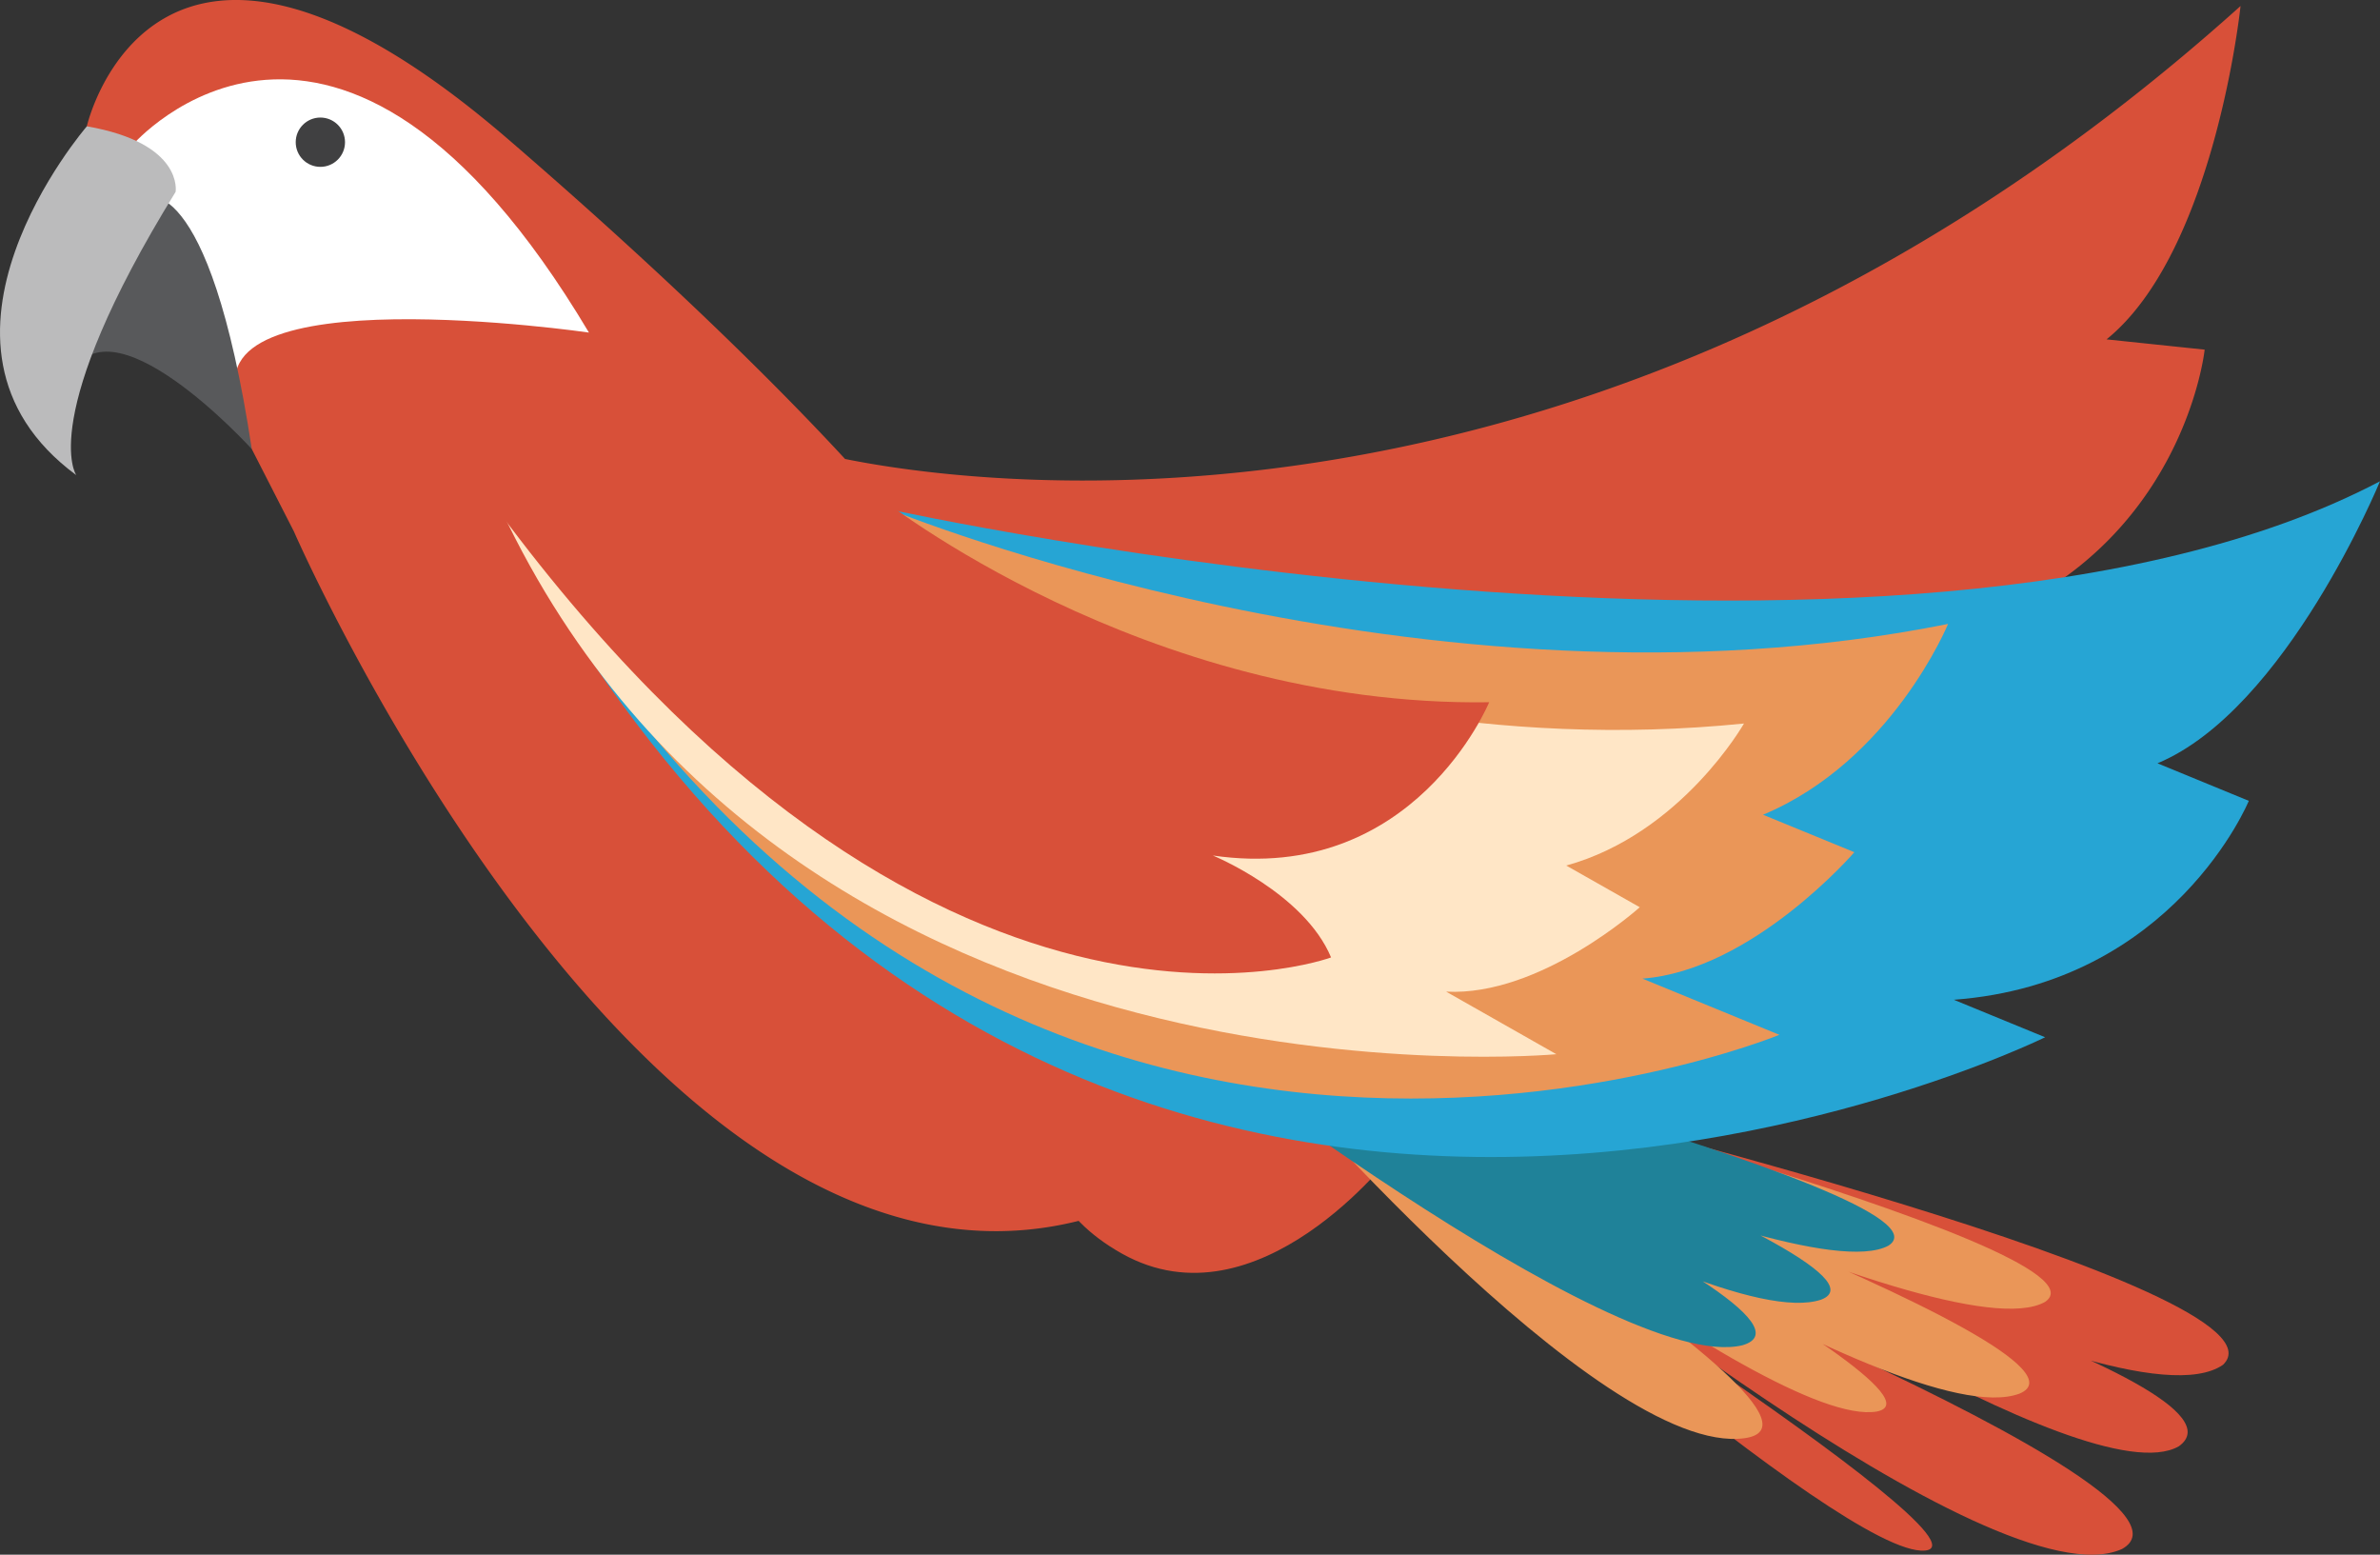 <svg xmlns="http://www.w3.org/2000/svg" width="124.265" height="81.154"><rect width="100%" height="100%" fill="#333333" stroke="none"/><path d="M55.46 54.35s-3.986 7.103 3.119 11.088c7.104 3.984 14.108-5.167 14.108-5.167zm30.857 8.771s22.64 15.128 27.445 12.374c4.642-3.31-27.445-12.374-27.445-12.374zM79.696 57.447s30.804 17.618 36.369 13.797c4.11-3.899-36.37-13.797-36.37-13.797zm-1.057 5.585s25.494 20.838 32.157 17.824c5.543-3.078-32.157-17.824-32.157-17.824zM73.474 60.898s22.767 20.41 27.029 20.04c4.139-.359-27.03-20.04-27.03-20.04z" fill="#d85039"/><path d="M72.128 56.771s27.102 18.277 33.31 15.977c5.384-2.214-33.31-15.977-33.31-15.977zM70.158 54.784s31.42 16.104 36.62 13.174c4.14-2.815-36.62-13.174-36.62-13.174zm-1.627.438s23.743 19.435 29.465 18.458c4.978-.992-29.465-18.458-29.465-18.458zM65.782 55.298s17.77 20.827 25.312 19.774c6.722-.949-25.312-19.774-25.312-19.774z" fill="#ea9658"/><path d="M61.613 52.274s27.364 17.621 33.474 15.566c5.22-2-33.474-15.566-33.474-15.566zM61.758 52.183s31.802 15.537 36.838 12.841c4.244-2.69-36.838-12.84-36.838-12.84zm-1.492.951s24.006 18.693 30.71 17.088c6.152-1.785-30.71-17.088-30.71-17.088z" fill="#1f8299"/><path d="M115.11 18.251l-5.122-.536c5.66-4.589 6.996-17.402 6.996-17.402-37.214 33.458-74.246 23.331-74.246 23.331l-21.748 2.908a105.47 105.47 0 0 0 3.402 2.503l-1.106.326c42.109 43.252 85.093 3.708 85.093 3.708l-5.123-.537c10.787-4.054 11.854-14.3 11.854-14.3zM15.346 27.743s26.48 60.701 55.557 25.594l-45.155-32.464zM46.454 26.592s-5.846-7.19-19.918-19.32c-18.514-15.957-22.003-.679-22.003-.679l10.813 21.15z" fill="#d85039"/><path d="M30.749 17.36s-21.021-3.064-18.213 3.66l-5.62-13.448s10.641-12.342 23.834 9.788z" fill="#fff"/><circle cx="16.727" cy="7.423" r="1.287" fill="#404041"/><path d="M13.148 23.443s-7.611-8.387-9.568-3.623l3.915-9.532s3.395-1.695 5.652 13.155z" fill="#58595b"/><path d="M46.454 26.592s52.938 11.627 77.81-1.47c0 0-4.893 11.915-11.617 14.722l4.768 1.96s-3.913 9.531-15.403 10.383l4.768 1.957s-52.387 25.836-80.605-27.526z" fill="#26a5d4"/><path d="M46.454 26.592s27.937 11.47 55.259 5.977c0 0-2.938 7.151-9.662 9.96l4.769 1.956s-5.32 6.17-11.066 6.598l7.15 2.934s-42.277 17.403-66.73-27.399z" fill="#ea9658"/><path d="M44.783 26.715s20.252 13.683 46.274 11.052c0 0-3.267 5.754-9.28 7.414l3.839 2.176s-5.185 4.665-10.11 4.406l5.755 3.266s-39.94 3.732-55.088-28.41z" fill="#ffe6c6"/><path d="M45.909 25.95s13.776 10.965 31.843 10.707c0 0-3.914 9.533-14.426 8 0 0 4.768 1.956 6.172 5.32 0 0-20.852 7.76-44.005-24.027z" fill="#d85039"/><path d="M9.169 10.015s.44-2.538-4.634-3.422c0 0-9.823 11.364-.554 18.208 0 .001-2.093-2.979 5.188-14.786z" fill="#bbbbbc"/></svg>